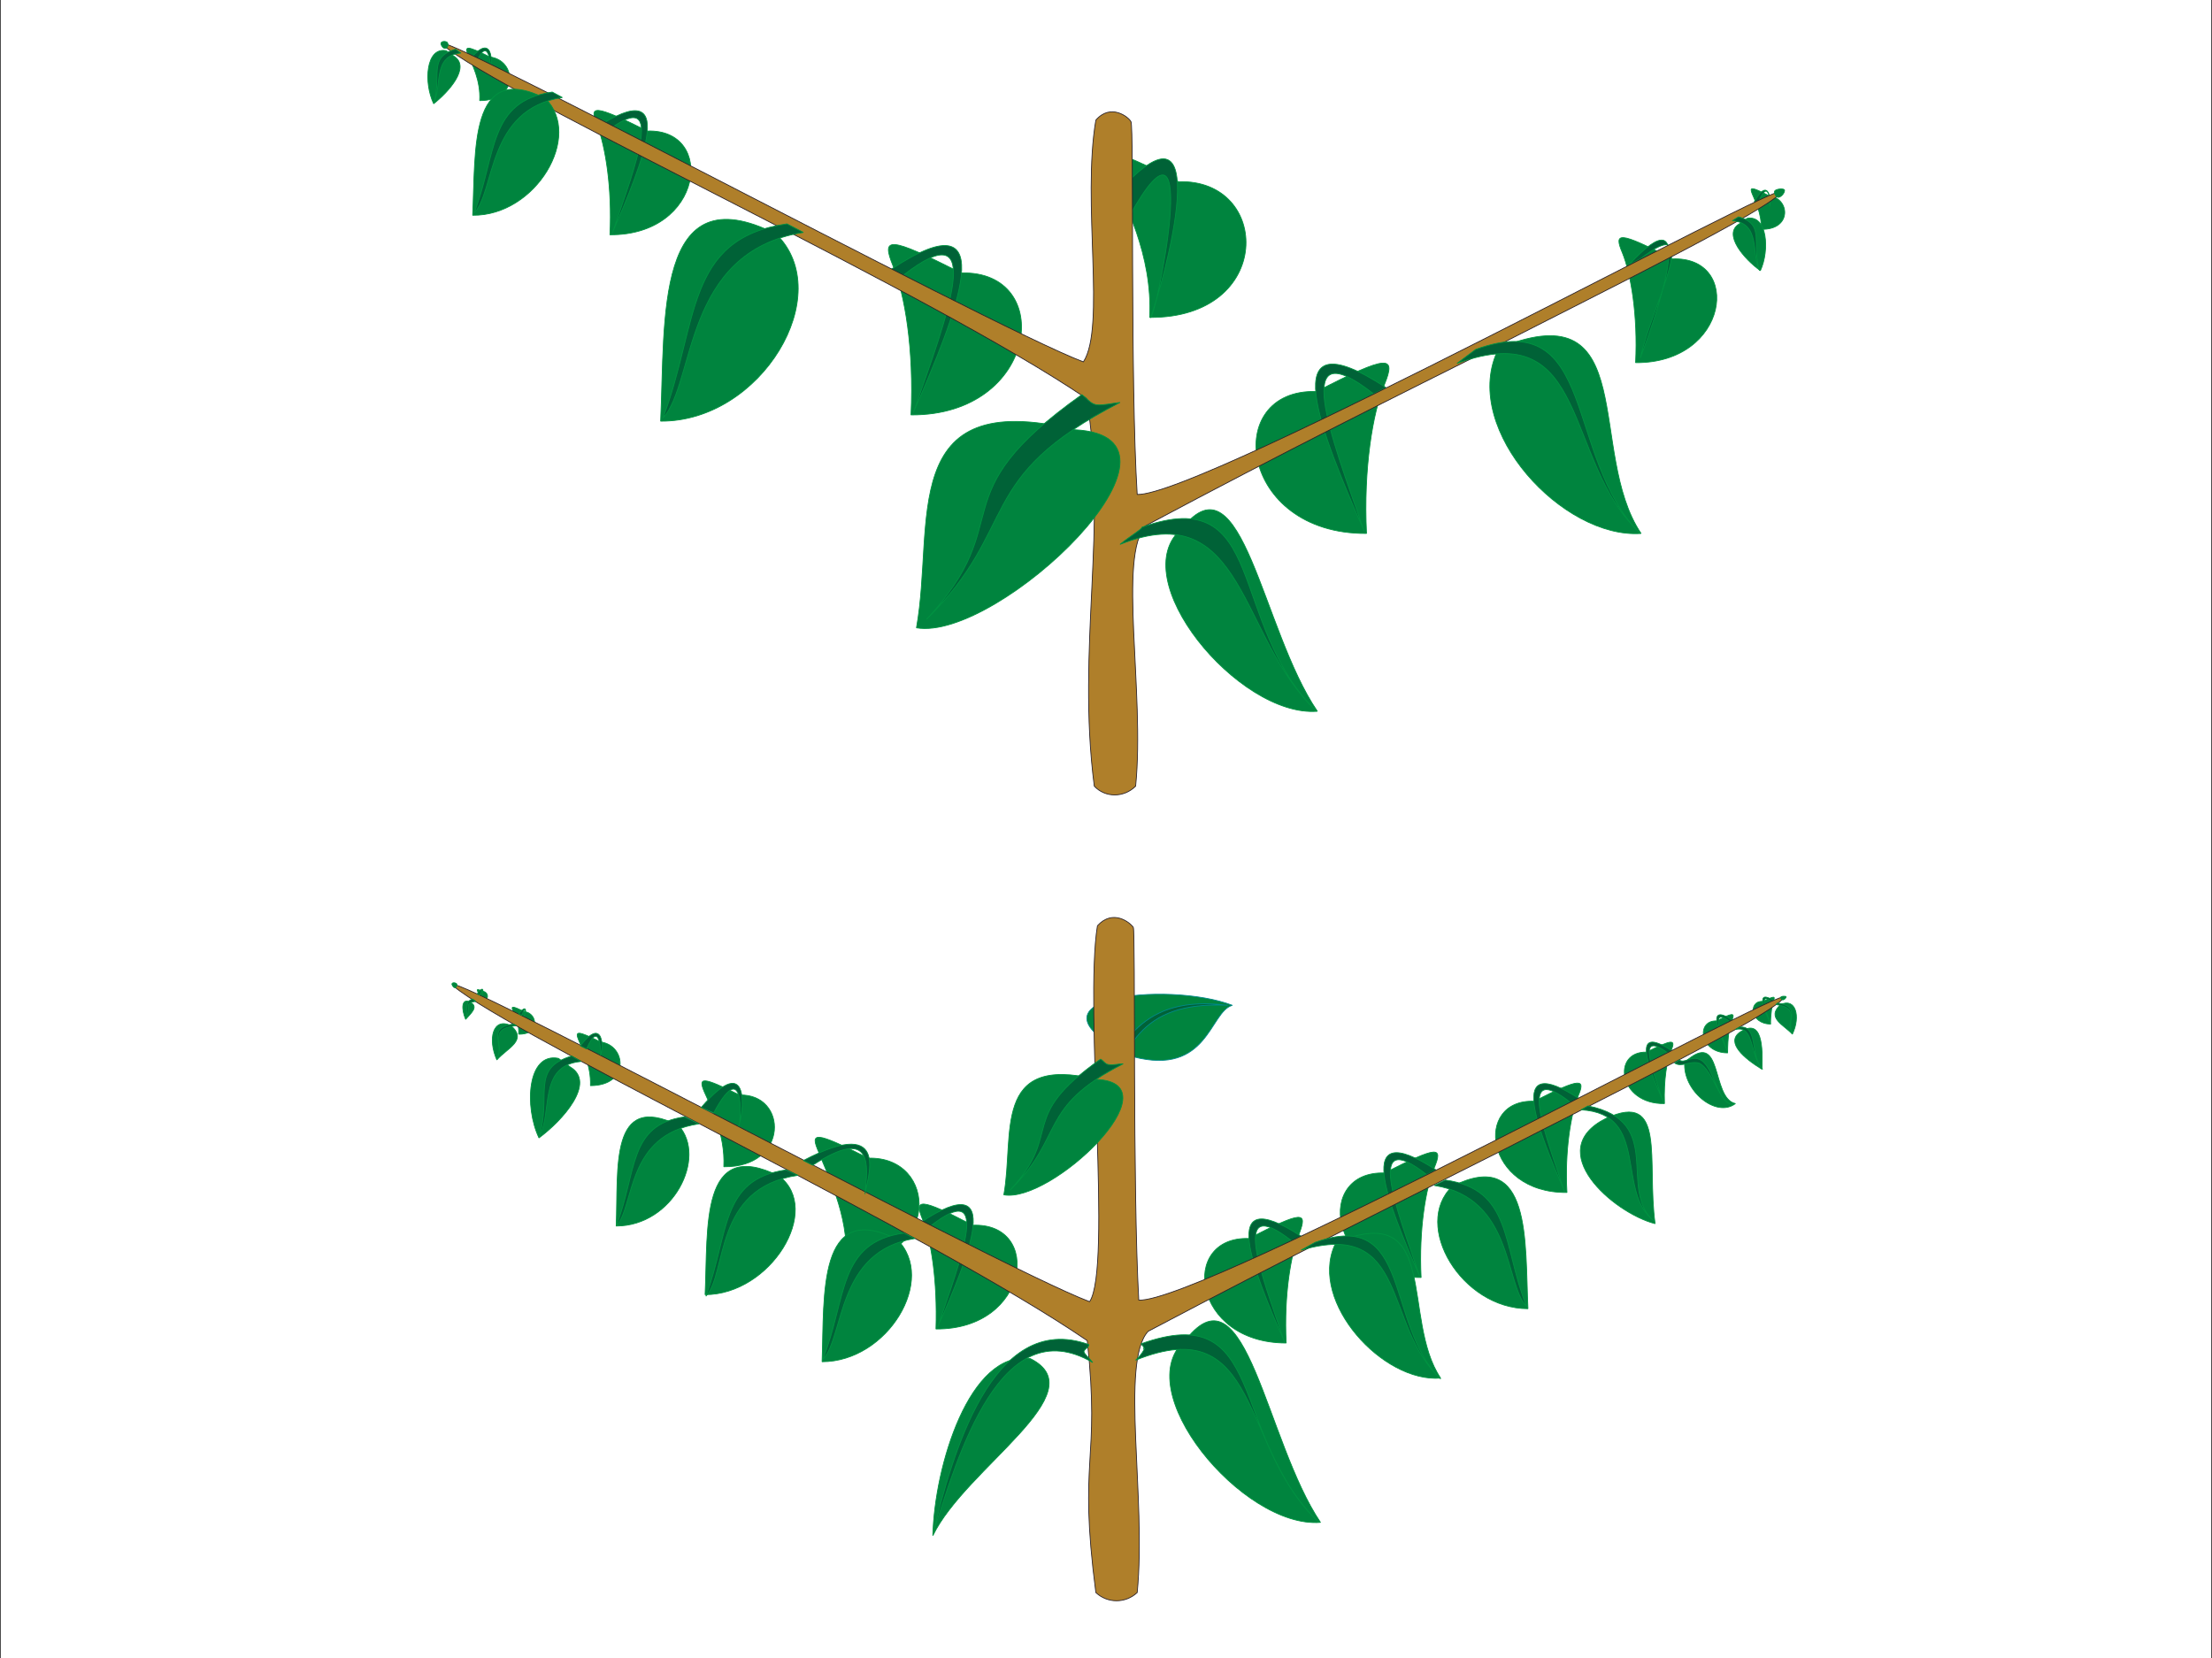 <?xml version="1.0" encoding="iso-8859-1"?>
<!DOCTYPE svg PUBLIC "-//W3C//DTD SVG 1.0//EN" "http://www.w3.org/TR/2001/REC-SVG-20010904/DTD/svg10.dtd">
<!-- Creator: CorelDRAW -->
<svg xmlns="http://www.w3.org/2000/svg" xml:space="preserve" shape-rendering="geometricPrecision" text-rendering="geometricPrecision" image-rendering="optimizeQuality" fill-rule="evenodd" clip-rule="evenodd"
 viewBox="0 0 2836 2126"
 xmlns:xlink="http://www.w3.org/1999/xlink">
 <rect x="0" y="0" width="2836" height="2126" fill="#333333" stroke="none"/>
 <g id="Phyllo">
  <g>
   <path fill="#FFFFFF" d="M1 0l2834 0 0 2126 -2834 0 0 -2126z"/>
   <g id="Phyllo_Opposee"  onclick="parent.replacechar('Phyllo_Opposee')" onmousemove="parent.showtooltip('Phyllo_Opposee','Opposite arrangement')"  onmouseout="parent.hidetooltip('Phyllo_Opposee')" cursor="pointer" >
    <path fill="#00843E" stroke="#009341" stroke-linejoin="bevel" d="M2059 1434c-82,41 9,121 63,135 -11,-81 15,-171 -63,-135z"/>
    <path fill="#00843E" stroke="#009341" stroke-linejoin="bevel" d="M2260 1284c-19,-1 -16,29 10,29 0,-13 2,-25 4,-30 2,-6 1,-6 -14,1z"/>
    <path fill="#006237" stroke="#009341" stroke-linejoin="bevel" d="M2270 1313c-9,-20 -19,-45 4,-30l-2 2c-17,-14 -9,8 -2,28z"/>
    <path fill="#00843E" stroke="#009341" stroke-linejoin="bevel" d="M2201 1309c-27,-1 -22,41 14,41 0,-19 2,-35 6,-43 3,-8 1,-9 -20,2z"/>
    <path fill="#006237" stroke="#009341" stroke-linejoin="bevel" d="M2215 1349c-12,-28 -27,-63 6,-41l-3 2c-25,-19 -13,12 -3,39z"/>
    <path fill="#00843E" stroke="#009341" stroke-linejoin="bevel" d="M2111 1349c-45,-1 -36,67 23,66 -1,-30 3,-56 9,-69 5,-13 2,-14 -32,3z"/>
    <path fill="#006237" stroke="#009341" stroke-linejoin="bevel" d="M2133 1414c-19,-45 -43,-102 10,-67l-5 3c-40,-30 -20,20 -5,64z"/>
    <path fill="#00843E" stroke="#009341" stroke-linejoin="bevel" d="M1967 1412c-78,-3 -64,118 42,117 -3,-53 5,-100 14,-123 10,-23 5,-25 -56,6z"/>
    <path fill="#006237" stroke="#009341" stroke-linejoin="bevel" d="M2006 1528c-34,-80 -77,-182 19,-119l-11 5c-69,-55 -35,35 -8,114z"/>
    <path fill="#00843E" stroke="#009341" stroke-linejoin="bevel" d="M1601 1588c-89,-3 -73,134 48,134 -3,-62 6,-114 17,-141 10,-27 5,-29 -65,7z"/>
    <path fill="#006237" stroke="#009341" stroke-linejoin="bevel" d="M1647 1721c-40,-92 -88,-207 21,-136l-12 6c-79,-62 -40,40 -9,130z"/>
    <path fill="#00843E" stroke="#009341" stroke-linejoin="bevel" d="M1775 1504c-89,-3 -73,134 47,134 -3,-62 6,-115 17,-141 11,-27 5,-28 -64,7z"/>
    <path fill="#006237" stroke="#009341" stroke-linejoin="bevel" d="M1820 1636c-40,-92 -88,-207 21,-136l-12 6c-79,-62 -40,40 -9,130z"/>
    <path fill="#00843E" stroke="#009341" stroke-linejoin="bevel" d="M1247 1571c90,-4 73,134 -47,133 2,-61 -6,-114 -17,-140 -11,-27 -5,-29 64,7z"/>
    <path fill="#006237" stroke="#009341" stroke-linejoin="bevel" d="M1202 1702c40,-91 88,-207 -21,-135l12 5c79,-62 40,40 9,130z"/>
    <path fill="#00843E" stroke="#009341" stroke-linejoin="bevel" d="M1113 1485c90,-3 93,133 -28,132 3,-61 -25,-112 -35,-139 -12,-27 -6,-28 63,7z"/>
    <path fill="#00843E" stroke="#009341" stroke-linejoin="bevel" d="M619 1271c8,1 9,13 -3,13 0,-12 -11,-19 3,-13z"/>
    <path fill="#00843E" stroke="#009341" stroke-linejoin="bevel" d="M672 1297c18,2 20,30 -7,29 2,-27 -24,-44 7,-29z"/>
    <path fill="#00843E" stroke="#009341" stroke-linejoin="bevel" d="M770 1336c33,4 38,56 -13,56 2,-52 -47,-86 13,-56z"/>
    <path fill="#00843E" stroke="#009341" stroke-linejoin="bevel" d="M948 1404c62,-2 64,93 -20,92 2,-42 -17,-78 -25,-96 -8,-19 -3,-20 45,4z"/>
    <path fill="#00843E" stroke="#008989" stroke-linejoin="bevel" d="M1453 1355c-160,-76 44,-98 127,-66 -29,8 -31,91 -127,66z"/>
    <path fill="#006237" stroke="#008989" stroke-linejoin="bevel" d="M1574 1289c-116,-6 -131,60 -157,121l-19 -5c41,-66 64,-130 176,-116z"/>
    <path fill="#AF7F2A" stroke="#2B2229" stroke-linejoin="bevel" d="M1407 1187c-17,105 19,439 -10,482 -122,-46 -910,-472 -807,-398 104,75 605,312 804,448 17,159 -12,147 11,323 15,14 38,14 53,0 12,-121 -22,-296 14,-335 180,-95 325,-167 454,-232 128,-66 348,-174 361,-196 12,-21 -746,392 -827,388 -8,-144 -4,-472 -7,-478 -4,-6 -26,-24 -46,-2z"/>
    <path fill="#00843E" stroke="#009341" stroke-linejoin="bevel" d="M1406 1384c-135,-33 -105,71 -119,148 61,11 222,-143 119,-148z"/>
    <path fill="#00843E" stroke="#009341" stroke-linejoin="bevel" d="M1711 1597c-32,73 62,176 136,170 -51,-76 0,-227 -131,-175l-5 5z"/>
    <path fill="#00843E" stroke="#009341" stroke-linejoin="bevel" d="M2230 1324c-17,13 6,33 29,47 1,-27 1,-68 -29,-47z"/>
    <path fill="#00843E" stroke="#009341" stroke-linejoin="bevel" d="M1321 1742c-78,-11 -123,138 -125,227 42,-87 211,-184 125,-227z"/>
    <path fill="#006237" stroke="#009341" stroke-linejoin="bevel" d="M1411 1358c-109,77 -46,93 -116,168 71,-70 35,-106 145,-162 -6,0 -13,2 -18,1 -5,0 -7,-5 -11,-7z"/>
    <path fill="#00843E" stroke="#009341" stroke-linejoin="bevel" d="M1150 1589c52,51 -12,157 -96,157 3,-86 -6,-208 96,-157z"/>
    <path fill="#00843E" stroke="#009341" stroke-linejoin="bevel" d="M716 1357c-40,-8 -44,62 -25,102 30,-22 74,-71 40,-91l-15 -11z"/>
    <path fill="#00843E" stroke="#009341" stroke-linejoin="bevel" d="M655 1315c-23,-11 -30,17 -18,44 13,-15 40,-25 18,-44z"/>
    <path fill="#006237" stroke="#009341" stroke-linejoin="bevel" d="M752 1345c18,-42 19,11 18,8 4,-8 4,-51 -26,-12l8 4z"/>
    <path fill="#00843E" stroke="#009341" stroke-linejoin="bevel" d="M582 1266c-6,-6 0,-7 3,-5 2,1 0,7 -3,5z"/>
    <path fill="#006237" stroke="#009341" stroke-linejoin="bevel" d="M1847 1768c-72,-70 -36,-220 -161,-175l-18 10c139,-41 105,97 179,165z"/>
    <path fill="#00843E" stroke="#009341" stroke-linejoin="bevel" d="M2160 1362c50,-45 33,46 65,53 -25,19 -68,-17 -65,-53z"/>
    <path fill="#00843E" stroke="#009341" stroke-linejoin="bevel" d="M2286 1282c-2,0 -3,-2 -3,-3 0,-2 7,-2 7,-1 0,2 -3,4 -4,4z"/>
    <path fill="#00843E" stroke="#009341" stroke-linejoin="bevel" d="M870 1443c37,41 -7,129 -80,129 3,-74 -9,-173 80,-129z"/>
    <path fill="#006237" stroke="#009341" stroke-linejoin="bevel" d="M1109 1531c1,-14 37,-104 -79,-43l12 6c77,-50 71,-1 67,37z"/>
    <path fill="#00843E" stroke="#009341" stroke-linejoin="bevel" d="M603 1285c-11,-6 -12,8 -6,22 7,-8 17,-16 6,-22z"/>
    <path fill="#006237" stroke="#009341" stroke-linejoin="bevel" d="M1159 1581c-85,12 -73,83 -104,162 28,-30 17,-139 118,-155l-14 -7z"/>
    <path fill="#00843E" stroke="#009341" stroke-linejoin="bevel" d="M999 1508c56,43 -11,152 -95,152 4,-86 -7,-203 95,-152z"/>
    <path fill="#006237" stroke="#009341" stroke-linejoin="bevel" d="M1008 1500c-85,12 -73,82 -103,162 28,-30 9,-139 118,-155l-15 -7z"/>
    <path fill="#006237" stroke="#009341" stroke-linejoin="bevel" d="M878 1432c-73,10 -61,71 -88,140 24,-25 12,-117 106,-131l-18 -9z"/>
    <path fill="#006237" stroke="#009341" stroke-linejoin="bevel" d="M745 1361c-56,5 -36,67 -54,97 17,-52 -12,-88 42,-104l12 7z"/>
    <path fill="#006237" stroke="#009341" stroke-linejoin="bevel" d="M669 1302c6,-17 4,2 3,1 2,-3 5,-18 -7,-3l4 2z"/>
    <path fill="#006237" stroke="#009341" stroke-linejoin="bevel" d="M658 1313c-35,5 -11,26 -21,44 12,-18 -14,-37 25,-42l-4 -2z"/>
    <path fill="#006237" stroke="#009341" stroke-linejoin="bevel" d="M606 1281c-12,3 -4,16 -9,25 9,-14 -4,-20 13,-22l-4 -3z"/>
    <path fill="#006237" stroke="#009341" stroke-linejoin="bevel" d="M615 1276c5,-14 3,1 3,1 1,-3 4,-16 -6,-3l3 2z"/>
    <path fill="#006237" stroke="#009341" stroke-linejoin="bevel" d="M915 1427c43,-80 34,23 32,17 6,-14 17,-100 -48,-24l16 7z"/>
    <path fill="#00843E" stroke="#009341" stroke-linejoin="bevel" d="M1862 1521c-52,50 12,157 97,157 -4,-86 5,-208 -97,-157z"/>
    <path fill="#006237" stroke="#009341" stroke-linejoin="bevel" d="M1853 1513c85,12 73,82 104,162 -28,-30 -17,-139 -118,-155l14 -7z"/>
    <path fill="#006237" stroke="#009341" stroke-linejoin="bevel" d="M2036 1418c100,20 37,108 85,148 -50,-38 -5,-138 -94,-143l9 -5z"/>
    <path fill="#006237" stroke="#009341" stroke-linejoin="bevel" d="M2147 1363c9,6 19,-3 31,0 19,8 26,54 44,53 -20,0 -25,-52 -44,-58 -10,-4 -19,6 -25,1l-6 4z"/>
    <path fill="#006237" stroke="#009341" stroke-linejoin="bevel" d="M2230 1317c25,-3 13,37 30,54 -17,-17 -10,-57 -35,-51l5 -3z"/>
    <path fill="#00843E" stroke="#009341" stroke-linejoin="bevel" d="M2283 1288c19,-9 26,15 15,38 -11,-12 -34,-21 -15,-38z"/>
    <path fill="#006237" stroke="#009341" stroke-linejoin="bevel" d="M2279 1286c31,5 11,23 19,39 -10,-16 12,-32 -21,-37l2 -2z"/>
    <path fill="#00843E" stroke="#009341" stroke-linejoin="bevel" d="M1521 1717c-77,63 72,243 172,235 -70,-104 -95,-332 -172,-235z"/>
    <path fill="#006237" stroke="#009341" stroke-linejoin="bevel" d="M1690 1951c-115,-112 -65,-286 -227,-228 1,2 5,4 3,7 3,-5 1,4 -10,14 161,-65 134,114 234,207z"/>
    <path fill="#006237" stroke="#009341" stroke-linejoin="bevel" d="M1196 1967c24,-98 75,-288 200,-243 1,3 -8,7 -6,10 2,4 8,9 11,13 -118,-69 -173,119 -205,220z"/>
   </g>
   <g id="Phyllo_Alterne"  onclick="parent.replacechar('Phyllo_Alterne')" onmousemove="parent.showtooltip('Phyllo_Alterne','Alternate arrangement')"  onmouseout="parent.hidetooltip('Phyllo_Alterne')" cursor="pointer" >
    <path fill="#00843E" stroke="#009341" stroke-linejoin="bevel" d="M1688 502c-122,-4 -100,183 64,182 -4,-84 8,-155 23,-191 15,-37 6,-39 -87,9z"/>
    <path fill="#00843E" stroke="#009341" stroke-linejoin="bevel" d="M2268 251c27,3 30,44 -10,43 2,-40 -36,-67 10,-43z"/>
    <path fill="#006237" stroke="#009341" stroke-linejoin="bevel" d="M2255 258c14,-33 15,8 14,6 2,-6 -1,-39 -20,-5l6 -1z"/>
    <path fill="#00843E" stroke="#009341" stroke-linejoin="bevel" d="M2144 332c90,-4 73,134 -47,133 3,-61 -6,-114 -17,-141 -11,-26 -5,-28 64,8z"/>
    <path fill="#006237" stroke="#009341" stroke-linejoin="bevel" d="M2103 459c26,-69 74,-215 -14,-120l14 -7c83,-65 15,60 0,127z"/>
    <path fill="#006237" stroke="#009341" stroke-linejoin="bevel" d="M1749 681c-54,-124 -120,-281 28,-184l-16 8c-108,-85 -55,54 -12,176z"/>
    <path fill="#00843E" stroke="#009341" stroke-linejoin="bevel" d="M830 168c88,-3 72,134 -48,133 3,-61 -6,-113 -16,-140 -11,-26 -6,-28 64,7z"/>
    <path fill="#006237" stroke="#009341" stroke-linejoin="bevel" d="M785 299c39,-91 87,-206 -21,-135l12 6c79,-62 40,39 9,129z"/>
    <path fill="#00843E" stroke="#009341" stroke-linejoin="bevel" d="M628 73c34,4 38,56 -13,56 3,-52 -47,-86 13,-56z"/>
    <path fill="#006237" stroke="#009341" stroke-linejoin="bevel" d="M610 81c18,-41 20,11 18,8 4,-7 4,-50 -26,-12l8 4z"/>
    <path fill="#00843E" stroke="#009341" stroke-linejoin="bevel" d="M1511 233c119,-4 123,175 -37,174 4,-81 -33,-148 -48,-183 -14,-36 -6,-38 85,9z"/>
    <path fill="#006237" stroke="#009341" stroke-linejoin="bevel" d="M1448 277c97,-174 32,140 27,130 12,-28 98,-328 -56,-144l29 14z"/>
    <path fill="#00843E" stroke="#009341" stroke-linejoin="bevel" d="M1232 350c122,-4 100,183 -64,182 4,-84 -8,-155 -23,-191 -15,-37 -7,-39 87,9z"/>
    <path fill="#006237" stroke="#009341" stroke-linejoin="bevel" d="M1171 529c54,-124 119,-281 -28,-184l15 8c109,-85 56,54 13,176z"/>
    <path fill="#AF7F2A" stroke="#2B2229" stroke-linejoin="bevel" d="M1405 154c-18,105 13,266 -16,310 -122,-46 -917,-474 -813,-400 103,75 618,312 817,447 28,161 -13,321 10,497 14,15 38,15 53,0 12,-120 -23,-296 13,-334 180,-96 325,-168 455,-233 129,-66 348,-174 360,-195 13,-22 -745,391 -826,388 -9,-145 -4,-472 -8,-478 -3,-6 -26,-24 -45,-2z"/>
    <path fill="#00843E" stroke="#009341" stroke-linejoin="bevel" d="M1919 452c-44,100 85,239 185,232 -70,-104 0,-310 -179,-239l-6 7z"/>
    <path fill="#00843E" stroke="#009341" stroke-linejoin="bevel" d="M2280 253c-3,0 -5,-4 -5,-7 0,-4 13,-5 13,-2 0,4 -5,9 -8,9z"/>
    <path fill="#00843E" stroke="#009341" stroke-linejoin="bevel" d="M568 61c-7,-8 2,-9 5,-7 3,2 1,11 -5,7z"/>
    <path fill="#006237" stroke="#009341" stroke-linejoin="bevel" d="M2103 684c-98,-96 -54,-293 -211,-236l-24 18c172,-63 135,125 235,218z"/>
    <path fill="#00843E" stroke="#009341" stroke-linejoin="bevel" d="M1516 677c-77,63 72,243 173,235 -71,-104 -96,-332 -173,-235z"/>
    <path fill="#006237" stroke="#009341" stroke-linejoin="bevel" d="M1688 912c-115,-112 -62,-294 -224,-236 1,2 -16,12 -28,22 161,-64 152,121 252,214z"/>
    <path fill="#00843E" stroke="#009341" stroke-linejoin="bevel" d="M1378 551c-230,-56 -179,121 -203,254 105,18 380,-245 203,-254z"/>
    <path fill="#006237" stroke="#009341" stroke-linejoin="bevel" d="M1387 506c-186,132 -79,159 -199,288 121,-120 59,-181 248,-278 -10,1 -22,4 -30,3 -8,-1 -13,-9 -19,-13z"/>
    <path fill="#00843E" stroke="#009341" stroke-linejoin="bevel" d="M995 300c79,77 -19,241 -148,240 6,-131 -8,-319 148,-240z"/>
    <path fill="#006237" stroke="#009341" stroke-linejoin="bevel" d="M1009 287c-131,19 -113,127 -159,249 42,-46 25,-213 180,-238l-21 -11z"/>
    <path fill="#00843E" stroke="#009341" stroke-linejoin="bevel" d="M699 126c49,48 -12,151 -93,150 4,-82 -5,-199 93,-150z"/>
    <path fill="#006237" stroke="#009341" stroke-linejoin="bevel" d="M708 118c-82,12 -71,79 -100,155 27,-28 16,-133 113,-148l-13 -7z"/>
    <path fill="#00843E" stroke="#009341" stroke-linejoin="bevel" d="M572 65c-26,-5 -29,41 -16,68 19,-15 48,-47 26,-61l-10 -7z"/>
    <path fill="#006237" stroke="#009341" stroke-linejoin="bevel" d="M591 68c-37,3 -24,44 -35,64 11,-34 -8,-58 28,-69l7 5z"/>
    <path fill="#00843E" stroke="#009341" stroke-linejoin="bevel" d="M2240 280c26,-5 29,41 17,67 -20,-14 -49,-47 -27,-60l10 -7z"/>
    <path fill="#006237" stroke="#009341" stroke-linejoin="bevel" d="M2221 283c37,3 24,44 35,64 -11,-35 8,-59 -27,-69l-8 5z"/>
   </g>
  </g>
 </g>
</svg>
